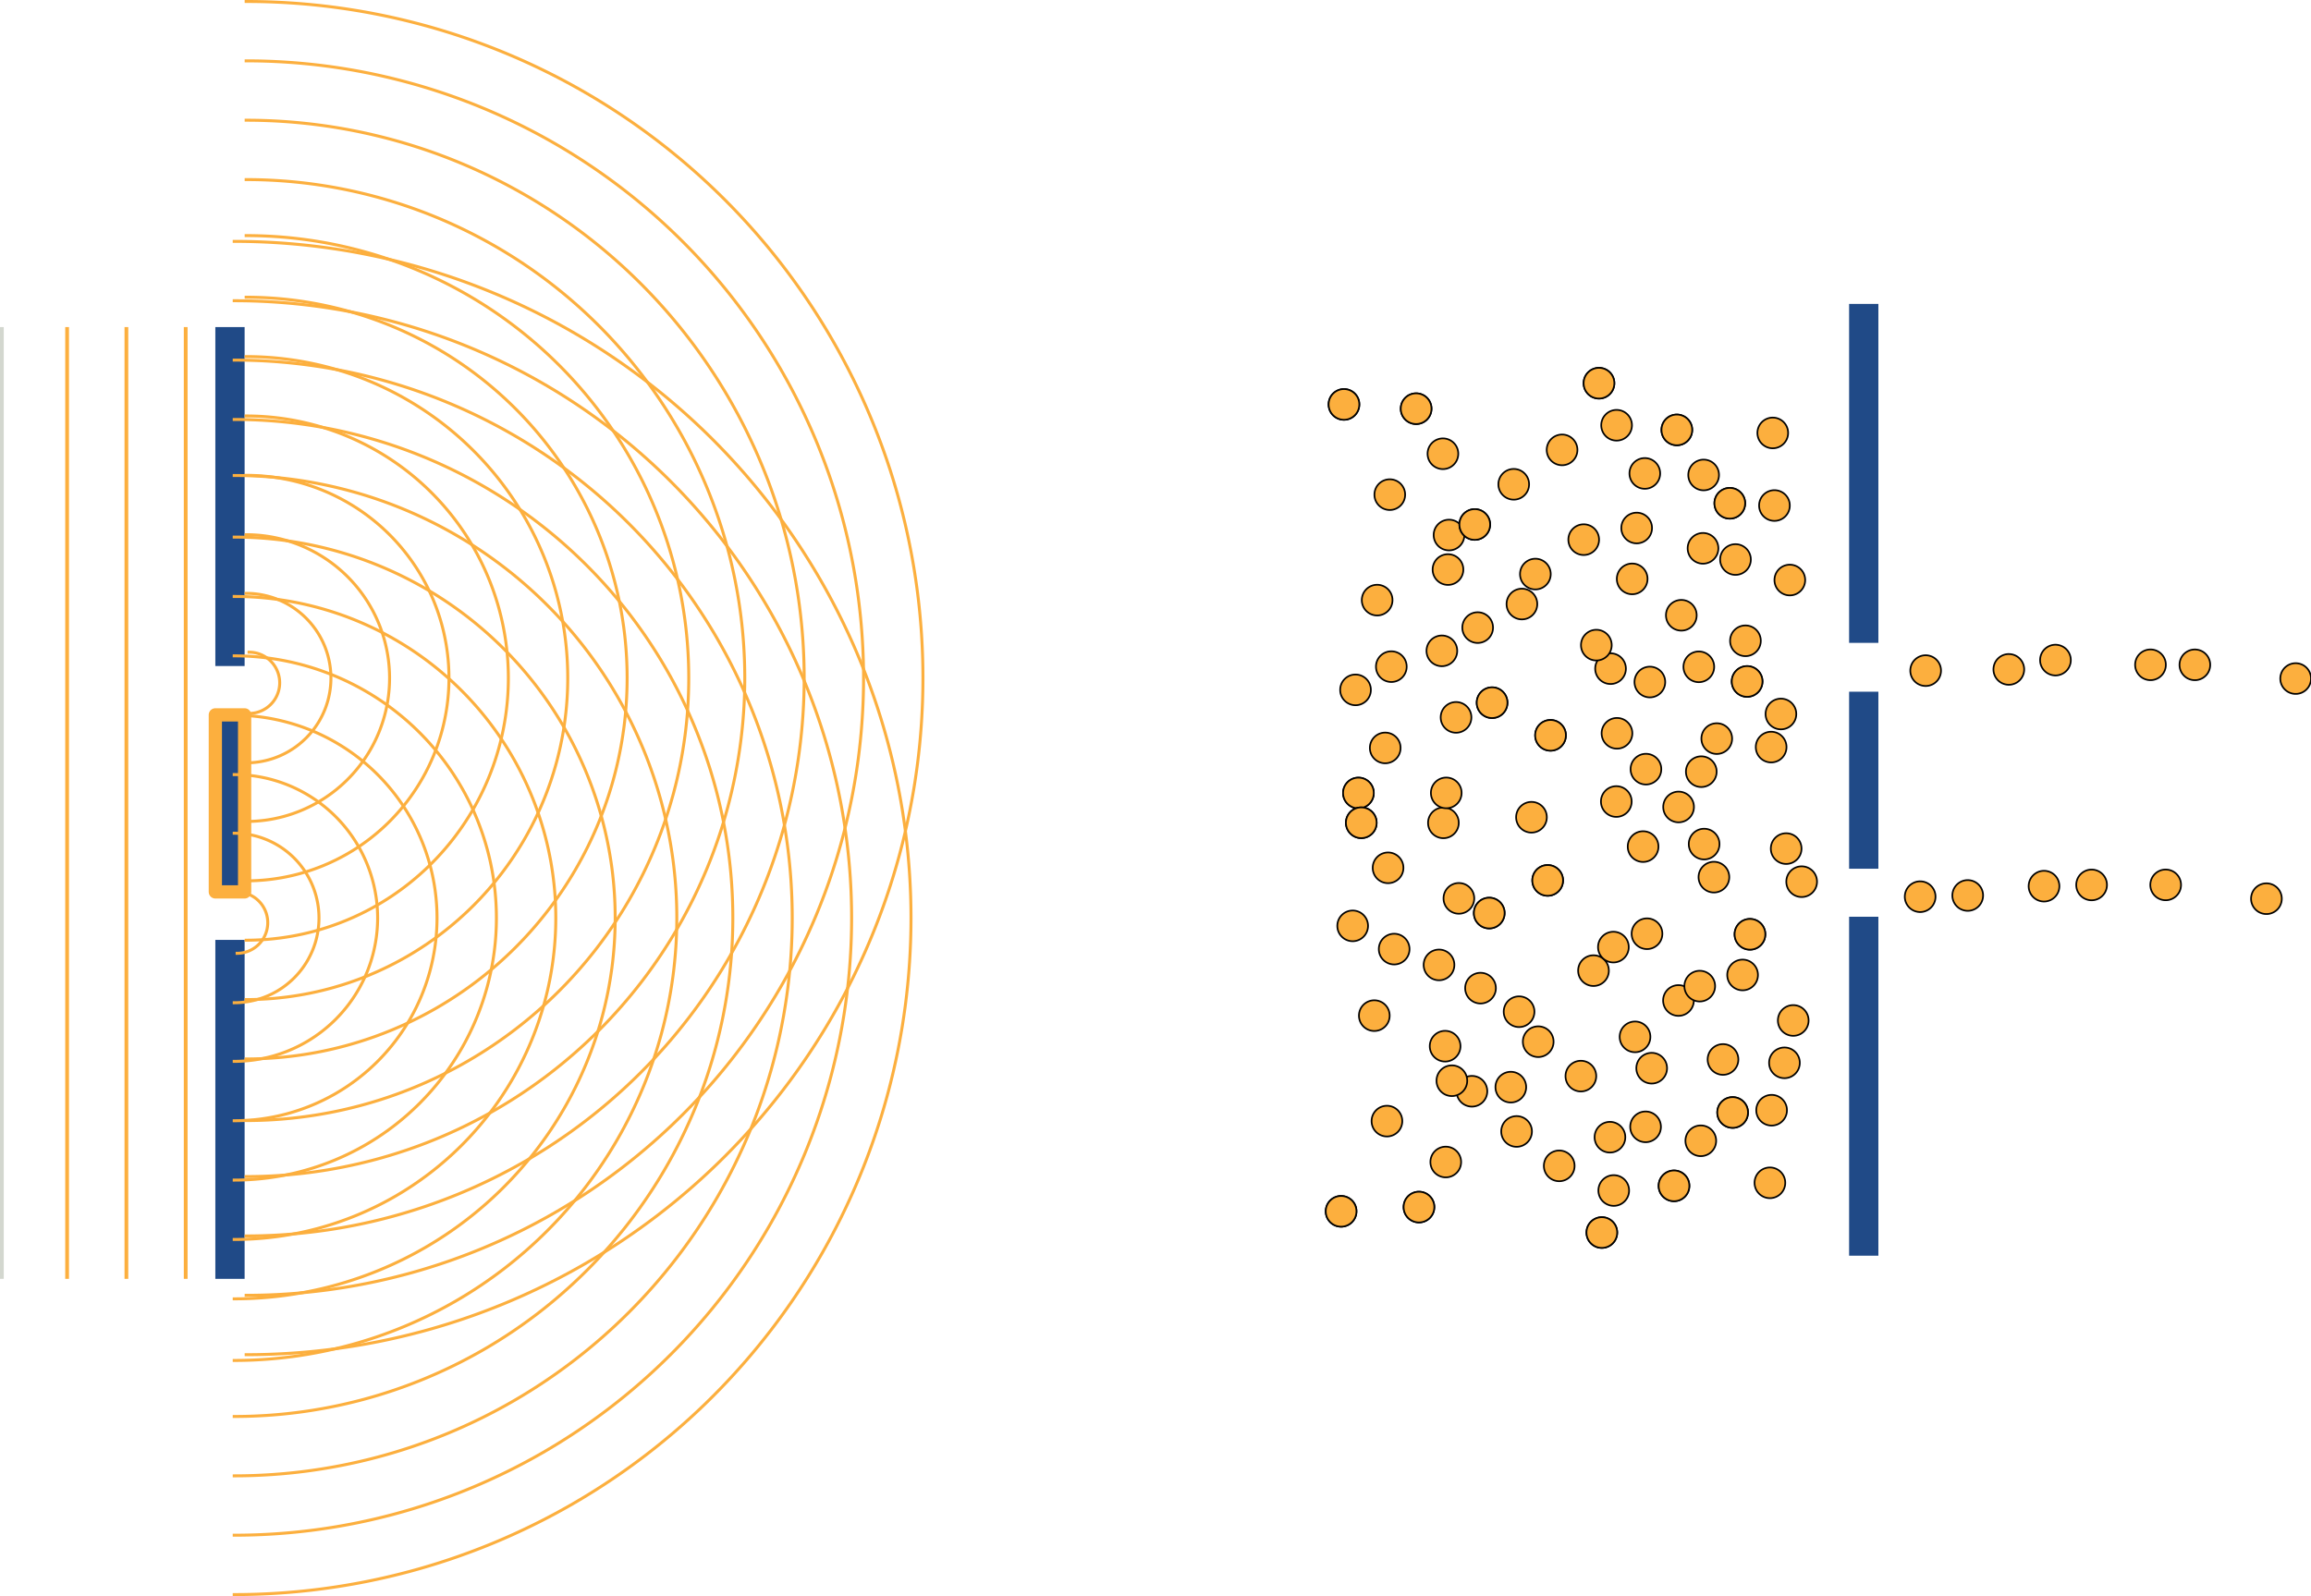 <?xml version="1.0" encoding="UTF-8" standalone="no"?>
<svg
   xmlns:dc="http://purl.org/dc/elements/1.1/"
   xmlns:cc="http://creativecommons.org/ns#"
   xmlns:rdf="http://www.w3.org/1999/02/22-rdf-syntax-ns#"
   xmlns:svg="http://www.w3.org/2000/svg"
   xmlns="http://www.w3.org/2000/svg"
   xmlns:sodipodi="http://sodipodi.sourceforge.net/DTD/sodipodi-0.dtd"
   xmlns:inkscape="http://www.inkscape.org/namespaces/inkscape"
   width="206.245mm"
   height="142.48mm"
   viewBox="0 0 206.245 142.48"
   version="1.1"
   id="svg12498"
   inkscape:version="1.0.2 (e86c870879, 2021-01-15)"
   sodipodi:docname="DoubleSlit.svg">
  <defs
     id="defs12492" />
  <sodipodi:namedview
     id="base"
     pagecolor="#ffffff"
     bordercolor="#666666"
     borderopacity="1.0"
     inkscape:pageopacity="0.0"
     inkscape:pageshadow="2"
     inkscape:zoom="0.65483126"
     inkscape:cx="506.75984"
     inkscape:cy="84.527455"
     inkscape:document-units="mm"
     inkscape:current-layer="layer1"
     inkscape:document-rotation="0"
     showgrid="false"
     inkscape:window-width="1600"
     inkscape:window-height="835"
     inkscape:window-x="0"
     inkscape:window-y="0"
     inkscape:window-maximized="1"
     fit-margin-top="0"
     fit-margin-left="0"
     fit-margin-right="0"
     fit-margin-bottom="0" />
  <g
     inkscape:label="Layer 1"
     inkscape:groupmode="layer"
     id="layer1"
     transform="translate(-26.537,5.971)">
    <path
       style="fill:none;stroke:#d3d7cf;stroke-width:0.336px;stroke-linecap:butt;stroke-linejoin:miter;stroke-opacity:1"
       d="M 26.705,23.227 V 108.191"
       id="path13061" />
    <path
       style="fill:none;stroke:#fcaf3e;stroke-width:0.336px;stroke-linecap:butt;stroke-linejoin:miter;stroke-opacity:1"
       d="M 32.526,23.227 V 108.191"
       id="path13073" />
    <path
       style="fill:none;stroke:#fcaf3e;stroke-width:0.336px;stroke-linecap:butt;stroke-linejoin:miter;stroke-opacity:1"
       d="M 37.817,23.227 V 108.191"
       id="path13077" />
    <path
       style="fill:none;stroke:#fcaf3e;stroke-width:0.336;stroke-linecap:butt;stroke-linejoin:miter;stroke-miterlimit:4;stroke-dasharray:none;stroke-opacity:1"
       d="M 43.109,23.227 V 108.191"
       id="path13081" />
    <rect
       style="fill:#204a87;stroke:none;stroke-width:1.637;stroke-linecap:square;stroke-linejoin:round;paint-order:stroke markers fill"
       id="rect13083"
       width="2.613"
       height="30.258"
       x="45.755"
       y="23.227" />
    <rect
       style="fill:#204a87;stroke:none;stroke-width:1.637;stroke-linecap:square;stroke-linejoin:round;paint-order:stroke markers fill"
       id="rect13089"
       width="2.613"
       height="30.258"
       x="45.755"
       y="77.933" />
    <rect
       style="fill:#204a87;stroke:#fcaf3e;stroke-width:1.183;stroke-linecap:square;stroke-linejoin:round;paint-order:stroke markers fill"
       id="rect13091"
       width="2.613"
       height="15.803"
       x="45.755"
       y="57.845" />
    <g
       id="g13124">
      <path
         style="fill:none;stroke:#fcaf3e;stroke-width:0.265;stroke-linecap:square;stroke-linejoin:round;stroke-miterlimit:4;stroke-dasharray:none;paint-order:stroke markers fill"
         id="path13093"
         sodipodi:type="arc"
         sodipodi:cx="-54.982086"
         sodipodi:cy="48.764122"
         sodipodi:rx="2.7342343"
         sodipodi:ry="2.7342343"
         sodipodi:start="0"
         sodipodi:end="3.1415927"
         sodipodi:arc-type="arc"
         d="m -52.248,48.764 a 2.734,2.734 0 0 1 -1.367,2.368 2.734,2.734 0 0 1 -2.734,0 2.734,2.734 0 0 1 -1.367,-2.368"
         sodipodi:open="true"
         transform="rotate(-90)" />
      <path
         style="fill:none;stroke:#fcaf3e;stroke-width:0.265;stroke-linecap:square;stroke-linejoin:round;stroke-miterlimit:4;stroke-dasharray:none;paint-order:stroke markers fill"
         id="path13095"
         sodipodi:type="arc"
         sodipodi:cx="-54.561424"
         sodipodi:cy="48.504753"
         sodipodi:rx="7.5650682"
         sodipodi:ry="7.5650682"
         sodipodi:start="0"
         sodipodi:end="3.1415927"
         sodipodi:arc-type="arc"
         d="m -46.996,48.505 a 7.565,7.565 0 0 1 -3.783,6.552 7.565,7.565 0 0 1 -7.565,0 7.565,7.565 0 0 1 -3.783,-6.552"
         sodipodi:open="true"
         transform="rotate(-90)" />
      <path
         style="fill:none;stroke:#fcaf3e;stroke-width:0.265;stroke-linecap:square;stroke-linejoin:round;stroke-miterlimit:4;stroke-dasharray:none;paint-order:stroke markers fill"
         id="path13097"
         sodipodi:type="arc"
         sodipodi:cx="-54.561424"
         sodipodi:cy="48.504753"
         sodipodi:rx="12.8"
         sodipodi:ry="12.8"
         sodipodi:start="0"
         sodipodi:end="3.1415927"
         sodipodi:arc-type="arc"
         d="m -41.761,48.505 a 12.8,12.8 0 0 1 -6.4,11.085 12.8,12.8 0 0 1 -12.8,-1e-6 12.8,12.8 0 0 1 -6.4,-11.085"
         sodipodi:open="true"
         transform="rotate(-90)" />
      <path
         style="fill:none;stroke:#fcaf3e;stroke-width:0.265;stroke-linecap:square;stroke-linejoin:round;stroke-miterlimit:4;stroke-dasharray:none;paint-order:stroke markers fill"
         id="path13099"
         sodipodi:type="arc"
         sodipodi:cx="-54.561424"
         sodipodi:cy="48.504753"
         sodipodi:rx="18.1"
         sodipodi:ry="18.1"
         sodipodi:start="0"
         sodipodi:end="3.1415927"
         sodipodi:arc-type="arc"
         d="m -36.461,48.505 a 18.1,18.1 0 0 1 -9.05,15.675 18.1,18.1 0 0 1 -18.1,0 18.1,18.1 0 0 1 -9.05,-15.675"
         sodipodi:open="true"
         transform="rotate(-90)" />
      <path
         style="fill:none;stroke:#fcaf3e;stroke-width:0.265;stroke-linecap:square;stroke-linejoin:round;stroke-miterlimit:4;stroke-dasharray:none;paint-order:stroke markers fill"
         id="path13101"
         sodipodi:type="arc"
         sodipodi:cx="-54.561424"
         sodipodi:cy="48.504753"
         sodipodi:rx="23.4"
         sodipodi:ry="23.4"
         sodipodi:start="0"
         sodipodi:end="3.1415927"
         sodipodi:arc-type="arc"
         d="m -31.161,48.505 a 23.4,23.4 0 0 1 -11.7,20.265 23.4,23.4 0 0 1 -23.4,0 23.4,23.4 0 0 1 -11.7,-20.265"
         sodipodi:open="true"
         transform="rotate(-90)" />
      <path
         style="fill:none;stroke:#fcaf3e;stroke-width:0.265;stroke-linecap:square;stroke-linejoin:round;stroke-miterlimit:4;stroke-dasharray:none;paint-order:stroke markers fill"
         id="path13113"
         sodipodi:type="arc"
         sodipodi:cx="-54.561424"
         sodipodi:cy="48.504753"
         sodipodi:rx="28.700001"
         sodipodi:ry="28.700001"
         sodipodi:start="0"
         sodipodi:end="3.1415927"
         sodipodi:arc-type="arc"
         d="m -25.861,48.505 a 28.7,28.7 0 0 1 -14.35,24.855 28.7,28.7 0 0 1 -28.7,-10e-7 28.7,28.7 0 0 1 -14.35,-24.855"
         sodipodi:open="true"
         transform="rotate(-90)" />
      <path
         style="fill:none;stroke:#fcaf3e;stroke-width:0.265;stroke-linecap:square;stroke-linejoin:round;stroke-miterlimit:4;stroke-dasharray:none;paint-order:stroke markers fill"
         id="path13115"
         sodipodi:type="arc"
         sodipodi:cx="-54.561424"
         sodipodi:cy="48.504753"
         sodipodi:rx="34"
         sodipodi:ry="34"
         sodipodi:start="0"
         sodipodi:end="3.1415927"
         sodipodi:arc-type="arc"
         d="m -20.561,48.505 a 34,34 0 0 1 -17,29.445 34,34 0 0 1 -34,-10e-7 34,34 0 0 1 -17,-29.445"
         sodipodi:open="true"
         transform="rotate(-90)" />
      <path
         style="fill:none;stroke:#fcaf3e;stroke-width:0.265;stroke-linecap:square;stroke-linejoin:round;stroke-miterlimit:4;stroke-dasharray:none;paint-order:stroke markers fill"
         id="path13142"
         sodipodi:type="arc"
         sodipodi:cx="-54.561424"
         sodipodi:cy="48.504753"
         sodipodi:rx="39.5"
         sodipodi:ry="39.5"
         sodipodi:start="0"
         sodipodi:end="3.1415927"
         sodipodi:arc-type="arc"
         d="m -15.061,48.505 a 39.5,39.5 0 0 1 -19.75,34.208 39.5,39.5 0 0 1 -39.5,-10e-7 39.5,39.5 0 0 1 -19.75,-34.208"
         sodipodi:open="true"
         transform="rotate(-90)" />
      <path
         style="fill:none;stroke:#fcaf3e;stroke-width:0.265;stroke-linecap:square;stroke-linejoin:round;stroke-miterlimit:4;stroke-dasharray:none;paint-order:stroke markers fill"
         id="path13144"
         sodipodi:type="arc"
         sodipodi:cx="-54.561424"
         sodipodi:cy="48.504753"
         sodipodi:rx="44.5"
         sodipodi:ry="44.5"
         sodipodi:start="0"
         sodipodi:end="3.1415927"
         sodipodi:arc-type="arc"
         d="m -10.061,48.505 a 44.5,44.5 0 0 1 -22.25,38.538 44.5,44.5 0 0 1 -44.5,-10e-7 44.5,44.5 0 0 1 -22.25,-38.538"
         sodipodi:open="true"
         transform="rotate(-90)" />
      <path
         style="fill:none;stroke:#fcaf3e;stroke-width:0.265;stroke-linecap:square;stroke-linejoin:round;stroke-miterlimit:4;stroke-dasharray:none;paint-order:stroke markers fill"
         id="path13146"
         sodipodi:type="arc"
         sodipodi:cx="-54.561424"
         sodipodi:cy="48.504753"
         sodipodi:rx="49.799999"
         sodipodi:ry="49.799999"
         sodipodi:start="0"
         sodipodi:end="3.1415927"
         sodipodi:arc-type="arc"
         d="m -4.761,48.505 a 49.8,49.8 0 0 1 -24.9,43.128 49.8,49.8 0 0 1 -49.8,-10e-7 49.8,49.8 0 0 1 -24.9,-43.128"
         sodipodi:open="true"
         transform="rotate(-90)" />
      <path
         style="fill:none;stroke:#fcaf3e;stroke-width:0.265;stroke-linecap:square;stroke-linejoin:round;stroke-miterlimit:4;stroke-dasharray:none;paint-order:stroke markers fill"
         id="path13148"
         sodipodi:type="arc"
         sodipodi:cx="-54.561424"
         sodipodi:cy="48.504753"
         sodipodi:rx="55.099998"
         sodipodi:ry="55.099998"
         sodipodi:start="0"
         sodipodi:end="3.1415927"
         sodipodi:arc-type="arc"
         d="M 0.539,48.505 A 55.1,55.1 0 0 1 -27.011,96.223 55.1,55.1 0 0 1 -82.111,96.223 55.1,55.1 0 0 1 -109.661,48.505"
         sodipodi:open="true"
         transform="rotate(-90)" />
      <path
         style="fill:none;stroke:#fcaf3e;stroke-width:0.265;stroke-linecap:square;stroke-linejoin:round;stroke-miterlimit:4;stroke-dasharray:none;paint-order:stroke markers fill"
         id="path13150"
         sodipodi:type="arc"
         sodipodi:cx="-54.561424"
         sodipodi:cy="48.504753"
         sodipodi:rx="60.400002"
         sodipodi:ry="60.400002"
         sodipodi:start="0"
         sodipodi:end="3.1415927"
         sodipodi:arc-type="arc"
         d="m 5.839,48.505 a 60.4,60.4 0 0 1 -30.2,52.308 60.4,60.4 0 0 1 -60.4,0 60.4,60.4 0 0 1 -30.2,-52.308"
         sodipodi:open="true"
         transform="rotate(-90)" />
    </g>
    <g
       id="g13176"
       transform="translate(-1.066,21.415)">
      <path
         style="fill:none;stroke:#fcaf3e;stroke-width:0.265;stroke-linecap:square;stroke-linejoin:round;stroke-miterlimit:4;stroke-dasharray:none;paint-order:stroke markers fill"
         id="path13152"
         sodipodi:type="arc"
         sodipodi:cx="-54.982086"
         sodipodi:cy="48.764122"
         sodipodi:rx="2.7342343"
         sodipodi:ry="2.7342343"
         sodipodi:start="0"
         sodipodi:end="3.1415927"
         sodipodi:arc-type="arc"
         d="m -52.248,48.764 a 2.734,2.734 0 0 1 -1.367,2.368 2.734,2.734 0 0 1 -2.734,0 2.734,2.734 0 0 1 -1.367,-2.368"
         sodipodi:open="true"
         transform="rotate(-90)" />
      <path
         style="fill:none;stroke:#fcaf3e;stroke-width:0.265;stroke-linecap:square;stroke-linejoin:round;stroke-miterlimit:4;stroke-dasharray:none;paint-order:stroke markers fill"
         id="path13154"
         sodipodi:type="arc"
         sodipodi:cx="-54.561424"
         sodipodi:cy="48.504753"
         sodipodi:rx="7.5650682"
         sodipodi:ry="7.5650682"
         sodipodi:start="0"
         sodipodi:end="3.1415927"
         sodipodi:arc-type="arc"
         d="m -46.996,48.505 a 7.565,7.565 0 0 1 -3.783,6.552 7.565,7.565 0 0 1 -7.565,0 7.565,7.565 0 0 1 -3.783,-6.552"
         sodipodi:open="true"
         transform="rotate(-90)" />
      <path
         style="fill:none;stroke:#fcaf3e;stroke-width:0.265;stroke-linecap:square;stroke-linejoin:round;stroke-miterlimit:4;stroke-dasharray:none;paint-order:stroke markers fill"
         id="path13156"
         sodipodi:type="arc"
         sodipodi:cx="-54.561424"
         sodipodi:cy="48.504753"
         sodipodi:rx="12.8"
         sodipodi:ry="12.8"
         sodipodi:start="0"
         sodipodi:end="3.1415927"
         sodipodi:arc-type="arc"
         d="m -41.761,48.505 a 12.8,12.8 0 0 1 -6.4,11.085 12.8,12.8 0 0 1 -12.8,-1e-6 12.8,12.8 0 0 1 -6.4,-11.085"
         sodipodi:open="true"
         transform="rotate(-90)" />
      <path
         style="fill:none;stroke:#fcaf3e;stroke-width:0.265;stroke-linecap:square;stroke-linejoin:round;stroke-miterlimit:4;stroke-dasharray:none;paint-order:stroke markers fill"
         id="path13158"
         sodipodi:type="arc"
         sodipodi:cx="-54.561424"
         sodipodi:cy="48.504753"
         sodipodi:rx="18.1"
         sodipodi:ry="18.1"
         sodipodi:start="0"
         sodipodi:end="3.1415927"
         sodipodi:arc-type="arc"
         d="m -36.461,48.505 a 18.1,18.1 0 0 1 -9.05,15.675 18.1,18.1 0 0 1 -18.1,0 18.1,18.1 0 0 1 -9.05,-15.675"
         sodipodi:open="true"
         transform="rotate(-90)" />
      <path
         style="fill:none;stroke:#fcaf3e;stroke-width:0.265;stroke-linecap:square;stroke-linejoin:round;stroke-miterlimit:4;stroke-dasharray:none;paint-order:stroke markers fill"
         id="path13160"
         sodipodi:type="arc"
         sodipodi:cx="-54.561424"
         sodipodi:cy="48.504753"
         sodipodi:rx="23.4"
         sodipodi:ry="23.4"
         sodipodi:start="0"
         sodipodi:end="3.1415927"
         sodipodi:arc-type="arc"
         d="m -31.161,48.505 a 23.4,23.4 0 0 1 -11.7,20.265 23.4,23.4 0 0 1 -23.4,0 23.4,23.4 0 0 1 -11.7,-20.265"
         sodipodi:open="true"
         transform="rotate(-90)" />
      <path
         style="fill:none;stroke:#fcaf3e;stroke-width:0.265;stroke-linecap:square;stroke-linejoin:round;stroke-miterlimit:4;stroke-dasharray:none;paint-order:stroke markers fill"
         id="path13162"
         sodipodi:type="arc"
         sodipodi:cx="-54.561424"
         sodipodi:cy="48.504753"
         sodipodi:rx="28.700001"
         sodipodi:ry="28.700001"
         sodipodi:start="0"
         sodipodi:end="3.1415927"
         sodipodi:arc-type="arc"
         d="m -25.861,48.505 a 28.7,28.7 0 0 1 -14.35,24.855 28.7,28.7 0 0 1 -28.7,-10e-7 28.7,28.7 0 0 1 -14.35,-24.855"
         sodipodi:open="true"
         transform="rotate(-90)" />
      <path
         style="fill:none;stroke:#fcaf3e;stroke-width:0.265;stroke-linecap:square;stroke-linejoin:round;stroke-miterlimit:4;stroke-dasharray:none;paint-order:stroke markers fill"
         id="path13164"
         sodipodi:type="arc"
         sodipodi:cx="-54.561424"
         sodipodi:cy="48.504753"
         sodipodi:rx="34"
         sodipodi:ry="34"
         sodipodi:start="0"
         sodipodi:end="3.1415927"
         sodipodi:arc-type="arc"
         d="m -20.561,48.505 a 34,34 0 0 1 -17,29.445 34,34 0 0 1 -34,-10e-7 34,34 0 0 1 -17,-29.445"
         sodipodi:open="true"
         transform="rotate(-90)" />
      <path
         style="fill:none;stroke:#fcaf3e;stroke-width:0.265;stroke-linecap:square;stroke-linejoin:round;stroke-miterlimit:4;stroke-dasharray:none;paint-order:stroke markers fill"
         id="path13166"
         sodipodi:type="arc"
         sodipodi:cx="-54.561424"
         sodipodi:cy="48.504753"
         sodipodi:rx="39.5"
         sodipodi:ry="39.5"
         sodipodi:start="0"
         sodipodi:end="3.1415927"
         sodipodi:arc-type="arc"
         d="m -15.061,48.505 a 39.5,39.5 0 0 1 -19.75,34.208 39.5,39.5 0 0 1 -39.5,-10e-7 39.5,39.5 0 0 1 -19.75,-34.208"
         sodipodi:open="true"
         transform="rotate(-90)" />
      <path
         style="fill:none;stroke:#fcaf3e;stroke-width:0.265;stroke-linecap:square;stroke-linejoin:round;stroke-miterlimit:4;stroke-dasharray:none;paint-order:stroke markers fill"
         id="path13168"
         sodipodi:type="arc"
         sodipodi:cx="-54.561424"
         sodipodi:cy="48.504753"
         sodipodi:rx="44.5"
         sodipodi:ry="44.5"
         sodipodi:start="0"
         sodipodi:end="3.1415927"
         sodipodi:arc-type="arc"
         d="m -10.061,48.505 a 44.5,44.5 0 0 1 -22.25,38.538 44.5,44.5 0 0 1 -44.5,-10e-7 44.5,44.5 0 0 1 -22.25,-38.538"
         sodipodi:open="true"
         transform="rotate(-90)" />
      <path
         style="fill:none;stroke:#fcaf3e;stroke-width:0.265;stroke-linecap:square;stroke-linejoin:round;stroke-miterlimit:4;stroke-dasharray:none;paint-order:stroke markers fill"
         id="path13170"
         sodipodi:type="arc"
         sodipodi:cx="-54.561424"
         sodipodi:cy="48.504753"
         sodipodi:rx="49.799999"
         sodipodi:ry="49.799999"
         sodipodi:start="0"
         sodipodi:end="3.1415927"
         sodipodi:arc-type="arc"
         d="m -4.761,48.505 a 49.8,49.8 0 0 1 -24.9,43.128 49.8,49.8 0 0 1 -49.8,-10e-7 49.8,49.8 0 0 1 -24.9,-43.128"
         sodipodi:open="true"
         transform="rotate(-90)" />
      <path
         style="fill:none;stroke:#fcaf3e;stroke-width:0.265;stroke-linecap:square;stroke-linejoin:round;stroke-miterlimit:4;stroke-dasharray:none;paint-order:stroke markers fill"
         id="path13172"
         sodipodi:type="arc"
         sodipodi:cx="-54.561424"
         sodipodi:cy="48.504753"
         sodipodi:rx="55.099998"
         sodipodi:ry="55.099998"
         sodipodi:start="0"
         sodipodi:end="3.1415927"
         sodipodi:arc-type="arc"
         d="M 0.539,48.505 A 55.1,55.1 0 0 1 -27.011,96.223 55.1,55.1 0 0 1 -82.111,96.223 55.1,55.1 0 0 1 -109.661,48.505"
         sodipodi:open="true"
         transform="rotate(-90)" />
      <path
         style="fill:none;stroke:#fcaf3e;stroke-width:0.265;stroke-linecap:square;stroke-linejoin:round;stroke-miterlimit:4;stroke-dasharray:none;paint-order:stroke markers fill"
         id="path13174"
         sodipodi:type="arc"
         sodipodi:cx="-54.561424"
         sodipodi:cy="48.504753"
         sodipodi:rx="60.400002"
         sodipodi:ry="60.400002"
         sodipodi:start="0"
         sodipodi:end="3.1415927"
         sodipodi:arc-type="arc"
         d="m 5.839,48.505 a 60.4,60.4 0 0 1 -30.2,52.308 60.4,60.4 0 0 1 -60.4,0 60.4,60.4 0 0 1 -30.2,-52.308"
         sodipodi:open="true"
         transform="rotate(-90)" />
    </g>
    <rect
       style="fill:#204a87;stroke:none;stroke-width:1.637;stroke-linecap:square;stroke-linejoin:round;paint-order:stroke markers fill"
       id="rect14696"
       width="2.613"
       height="30.258"
       x="191.56"
       y="21.159" />
    <rect
       style="fill:#204a87;stroke:none;stroke-width:1.637;stroke-linecap:square;stroke-linejoin:round;paint-order:stroke markers fill"
       id="rect14698"
       width="2.613"
       height="30.258"
       x="191.56"
       y="75.866" />
    <rect
       style="fill:#204a87;stroke:none;stroke-width:1.183;stroke-linecap:square;stroke-linejoin:round;paint-order:stroke markers fill"
       id="rect14700"
       width="2.613"
       height="15.803"
       x="191.56"
       y="55.777" />
    <circle
       style="fill:#fcaf3e;stroke:#000000;stroke-width:0.149;stroke-linecap:square;stroke-linejoin:round;stroke-miterlimit:4;stroke-dasharray:none;paint-order:stroke markers fill"
       id="path14754"
       cx="170.27"
       cy="53.719"
       r="1.371" />
    <circle
       style="fill:#fcaf3e;stroke:#000000;stroke-width:0.149;stroke-linecap:square;stroke-linejoin:round;stroke-miterlimit:4;stroke-dasharray:none;paint-order:stroke markers fill"
       id="circle14756"
       cx="172.201"
       cy="45.706"
       r="1.371" />
    <circle
       style="fill:#fcaf3e;stroke:#000000;stroke-width:0.149;stroke-linecap:square;stroke-linejoin:round;stroke-miterlimit:4;stroke-dasharray:none;paint-order:stroke markers fill"
       id="circle14758"
       cx="178.148"
       cy="53.556"
       r="1.371" />
    <circle
       style="fill:#fcaf3e;stroke:#000000;stroke-width:0.149;stroke-linecap:square;stroke-linejoin:round;stroke-miterlimit:4;stroke-dasharray:none;paint-order:stroke markers fill"
       id="circle14760"
       cx="178.521"
       cy="42.978"
       r="1.371" />
    <circle
       style="fill:#fcaf3e;stroke:#000000;stroke-width:0.149;stroke-linecap:square;stroke-linejoin:round;stroke-miterlimit:4;stroke-dasharray:none;paint-order:stroke markers fill"
       id="circle14762"
       cx="180.912"
       cy="38.956"
       r="1.371" />
    <circle
       style="fill:#fcaf3e;stroke:#000000;stroke-width:0.149;stroke-linecap:square;stroke-linejoin:round;stroke-miterlimit:4;stroke-dasharray:none;paint-order:stroke markers fill"
       id="circle14764"
       cx="180.912"
       cy="38.956"
       r="1.371" />
    <circle
       style="fill:#fcaf3e;stroke:#000000;stroke-width:0.149;stroke-linecap:square;stroke-linejoin:round;stroke-miterlimit:4;stroke-dasharray:none;paint-order:stroke markers fill"
       id="circle14766"
       cx="173.328"
       cy="36.291"
       r="1.371" />
    <circle
       style="fill:#fcaf3e;stroke:#000000;stroke-width:0.149;stroke-linecap:square;stroke-linejoin:round;stroke-miterlimit:4;stroke-dasharray:none;paint-order:stroke markers fill"
       id="circle14768"
       cx="169.238"
       cy="28.237"
       r="1.371" />
    <circle
       style="fill:#fcaf3e;stroke:#000000;stroke-width:0.149;stroke-linecap:square;stroke-linejoin:round;stroke-miterlimit:4;stroke-dasharray:none;paint-order:stroke markers fill"
       id="circle14770"
       cx="169.238"
       cy="28.237"
       r="1.371" />
    <circle
       style="fill:#fcaf3e;stroke:#000000;stroke-width:0.149;stroke-linecap:square;stroke-linejoin:round;stroke-miterlimit:4;stroke-dasharray:none;paint-order:stroke markers fill"
       id="circle14772"
       cx="-182.055"
       cy="81.063"
       r="1.371"
       transform="scale(-1,1)" />
    <circle
       style="fill:#fcaf3e;stroke:#000000;stroke-width:0.149;stroke-linecap:square;stroke-linejoin:round;stroke-miterlimit:4;stroke-dasharray:none;paint-order:stroke markers fill"
       id="circle14774"
       cx="-179.495"
       cy="72.331"
       r="1.371"
       transform="scale(-1,1)" />
    <circle
       style="fill:#fcaf3e;stroke:#000000;stroke-width:0.149;stroke-linecap:square;stroke-linejoin:round;stroke-miterlimit:4;stroke-dasharray:none;paint-order:stroke markers fill"
       id="circle14776"
       cx="-173.524"
       cy="77.382"
       r="1.371"
       transform="scale(-1,1)" />
    <circle
       style="fill:#fcaf3e;stroke:#000000;stroke-width:0.149;stroke-linecap:square;stroke-linejoin:round;stroke-miterlimit:4;stroke-dasharray:none;paint-order:stroke markers fill"
       id="circle14778"
       cx="-173.175"
       cy="69.604"
       r="1.371"
       transform="scale(-1,1)" />
    <circle
       style="fill:#fcaf3e;stroke:#000000;stroke-width:0.149;stroke-linecap:square;stroke-linejoin:round;stroke-miterlimit:4;stroke-dasharray:none;paint-order:stroke markers fill"
       id="circle14780"
       cx="-170.784"
       cy="65.581"
       r="1.371"
       transform="scale(-1,1)" />
    <circle
       style="fill:#fcaf3e;stroke:#000000;stroke-width:0.149;stroke-linecap:square;stroke-linejoin:round;stroke-miterlimit:4;stroke-dasharray:none;paint-order:stroke markers fill"
       id="circle14782"
       cx="-170.844"
       cy="59.491"
       r="1.371"
       transform="scale(-1,1)" />
    <circle
       style="fill:#fcaf3e;stroke:#000000;stroke-width:0.149;stroke-linecap:square;stroke-linejoin:round;stroke-miterlimit:4;stroke-dasharray:none;paint-order:stroke markers fill"
       id="circle14784"
       cx="-178.368"
       cy="62.916"
       r="1.371"
       transform="scale(-1,1)" />
    <circle
       style="fill:#fcaf3e;stroke:#000000;stroke-width:0.149;stroke-linecap:square;stroke-linejoin:round;stroke-miterlimit:4;stroke-dasharray:none;paint-order:stroke markers fill"
       id="circle14786"
       cx="-182.458"
       cy="54.862"
       r="1.371"
       transform="scale(-1,1)" />
    <circle
       style="fill:#fcaf3e;stroke:#000000;stroke-width:0.149;stroke-linecap:square;stroke-linejoin:round;stroke-miterlimit:4;stroke-dasharray:none;paint-order:stroke markers fill"
       id="circle14788"
       cx="-182.458"
       cy="54.862"
       r="1.371"
       transform="scale(-1,1)" />
    <circle
       style="fill:#fcaf3e;stroke:#000000;stroke-width:0.149;stroke-linecap:square;stroke-linejoin:round;stroke-miterlimit:4;stroke-dasharray:none;paint-order:stroke markers fill"
       id="circle14790"
       cx="-186.575"
       cy="-85.125"
       r="1.371"
       transform="scale(-1)" />
    <circle
       style="fill:#fcaf3e;stroke:#000000;stroke-width:0.149;stroke-linecap:square;stroke-linejoin:round;stroke-miterlimit:4;stroke-dasharray:none;paint-order:stroke markers fill"
       id="circle14792"
       cx="-184.644"
       cy="-93.138"
       r="1.371"
       transform="scale(-1)" />
    <circle
       style="fill:#fcaf3e;stroke:#000000;stroke-width:0.149;stroke-linecap:square;stroke-linejoin:round;stroke-miterlimit:4;stroke-dasharray:none;paint-order:stroke markers fill"
       id="circle14794"
       cx="-180.306"
       cy="-88.607"
       r="1.371"
       transform="scale(-1)" />
    <circle
       style="fill:#fcaf3e;stroke:#000000;stroke-width:0.149;stroke-linecap:square;stroke-linejoin:round;stroke-miterlimit:4;stroke-dasharray:none;paint-order:stroke markers fill"
       id="circle14796"
       cx="-178.324"
       cy="-95.866"
       r="1.371"
       transform="scale(-1)" />
    <circle
       style="fill:#fcaf3e;stroke:#000000;stroke-width:0.149;stroke-linecap:square;stroke-linejoin:round;stroke-miterlimit:4;stroke-dasharray:none;paint-order:stroke markers fill"
       id="circle14798"
       cx="-175.933"
       cy="-99.889"
       r="1.371"
       transform="scale(-1)" />
    <circle
       style="fill:#fcaf3e;stroke:#000000;stroke-width:0.149;stroke-linecap:square;stroke-linejoin:round;stroke-miterlimit:4;stroke-dasharray:none;paint-order:stroke markers fill"
       id="circle14800"
       cx="-175.933"
       cy="-99.889"
       r="1.371"
       transform="scale(-1)" />
    <circle
       style="fill:#fcaf3e;stroke:#000000;stroke-width:0.149;stroke-linecap:square;stroke-linejoin:round;stroke-miterlimit:4;stroke-dasharray:none;paint-order:stroke markers fill"
       id="circle14808"
       cx="147.256"
       cy="-76.681"
       r="1.371"
       transform="scale(1,-1)" />
    <circle
       style="fill:#fcaf3e;stroke:#000000;stroke-width:0.149;stroke-linecap:square;stroke-linejoin:round;stroke-miterlimit:4;stroke-dasharray:none;paint-order:stroke markers fill"
       id="circle14810"
       cx="149.187"
       cy="-84.694"
       r="1.371"
       transform="scale(1,-1)" />
    <circle
       style="fill:#fcaf3e;stroke:#000000;stroke-width:0.149;stroke-linecap:square;stroke-linejoin:round;stroke-miterlimit:4;stroke-dasharray:none;paint-order:stroke markers fill"
       id="circle14812"
       cx="154.962"
       cy="-80.166"
       r="1.371"
       transform="scale(1,-1)" />
    <circle
       style="fill:#fcaf3e;stroke:#000000;stroke-width:0.149;stroke-linecap:square;stroke-linejoin:round;stroke-miterlimit:4;stroke-dasharray:none;paint-order:stroke markers fill"
       id="circle14814"
       cx="155.507"
       cy="-87.422"
       r="1.371"
       transform="scale(1,-1)" />
    <circle
       style="fill:#fcaf3e;stroke:#000000;stroke-width:0.149;stroke-linecap:square;stroke-linejoin:round;stroke-miterlimit:4;stroke-dasharray:none;paint-order:stroke markers fill"
       id="circle14816"
       cx="157.898"
       cy="-91.445"
       r="1.371"
       transform="scale(1,-1)" />
    <circle
       style="fill:#fcaf3e;stroke:#000000;stroke-width:0.149;stroke-linecap:square;stroke-linejoin:round;stroke-miterlimit:4;stroke-dasharray:none;paint-order:stroke markers fill"
       id="circle14818"
       cx="161.369"
       cy="-91.077"
       r="1.371"
       transform="scale(1,-1)" />
    <circle
       style="fill:#fcaf3e;stroke:#000000;stroke-width:0.149;stroke-linecap:square;stroke-linejoin:round;stroke-miterlimit:4;stroke-dasharray:none;paint-order:stroke markers fill"
       id="circle14820"
       cx="150.314"
       cy="-94.11"
       r="1.371"
       transform="scale(1,-1)" />
    <circle
       style="fill:#fcaf3e;stroke:#000000;stroke-width:0.149;stroke-linecap:square;stroke-linejoin:round;stroke-miterlimit:4;stroke-dasharray:none;paint-order:stroke markers fill"
       id="circle14822"
       cx="146.224"
       cy="-102.163"
       r="1.371"
       transform="scale(1,-1)" />
    <circle
       style="fill:#fcaf3e;stroke:#000000;stroke-width:0.149;stroke-linecap:square;stroke-linejoin:round;stroke-miterlimit:4;stroke-dasharray:none;paint-order:stroke markers fill"
       id="circle14824"
       cx="146.224"
       cy="-102.163"
       r="1.371"
       transform="scale(1,-1)" />
    <circle
       style="fill:#fcaf3e;stroke:#000000;stroke-width:0.149;stroke-linecap:square;stroke-linejoin:round;stroke-miterlimit:4;stroke-dasharray:none;paint-order:stroke markers fill"
       id="circle14826"
       cx="-158.412"
       cy="-50.055"
       r="1.371"
       transform="scale(-1)" />
    <circle
       style="fill:#fcaf3e;stroke:#000000;stroke-width:0.149;stroke-linecap:square;stroke-linejoin:round;stroke-miterlimit:4;stroke-dasharray:none;paint-order:stroke markers fill"
       id="circle14828"
       cx="-156.481"
       cy="-58.069"
       r="1.371"
       transform="scale(-1)" />
    <circle
       style="fill:#fcaf3e;stroke:#000000;stroke-width:0.149;stroke-linecap:square;stroke-linejoin:round;stroke-miterlimit:4;stroke-dasharray:none;paint-order:stroke markers fill"
       id="circle14830"
       cx="-150.706"
       cy="-53.54"
       r="1.371"
       transform="scale(-1)" />
    <circle
       style="fill:#fcaf3e;stroke:#000000;stroke-width:0.149;stroke-linecap:square;stroke-linejoin:round;stroke-miterlimit:4;stroke-dasharray:none;paint-order:stroke markers fill"
       id="circle14832"
       cx="-150.161"
       cy="-60.796"
       r="1.371"
       transform="scale(-1)" />
    <circle
       style="fill:#fcaf3e;stroke:#000000;stroke-width:0.149;stroke-linecap:square;stroke-linejoin:round;stroke-miterlimit:4;stroke-dasharray:none;paint-order:stroke markers fill"
       id="circle14834"
       cx="-147.77"
       cy="-64.819"
       r="1.371"
       transform="scale(-1)" />
    <circle
       style="fill:#fcaf3e;stroke:#000000;stroke-width:0.149;stroke-linecap:square;stroke-linejoin:round;stroke-miterlimit:4;stroke-dasharray:none;paint-order:stroke markers fill"
       id="circle14836"
       cx="-147.77"
       cy="-64.819"
       r="1.371"
       transform="scale(-1)" />
    <circle
       style="fill:#fcaf3e;stroke:#000000;stroke-width:0.149;stroke-linecap:square;stroke-linejoin:round;stroke-miterlimit:4;stroke-dasharray:none;paint-order:stroke markers fill"
       id="circle14838"
       cx="-155.354"
       cy="-67.484"
       r="1.371"
       transform="scale(-1)" />
    <circle
       style="fill:#fcaf3e;stroke:#000000;stroke-width:0.149;stroke-linecap:square;stroke-linejoin:round;stroke-miterlimit:4;stroke-dasharray:none;paint-order:stroke markers fill"
       id="circle14840"
       cx="-159.444"
       cy="-75.538"
       r="1.371"
       transform="scale(-1)" />
    <circle
       style="fill:#fcaf3e;stroke:#000000;stroke-width:0.149;stroke-linecap:square;stroke-linejoin:round;stroke-miterlimit:4;stroke-dasharray:none;paint-order:stroke markers fill"
       id="circle14842"
       cx="-159.444"
       cy="-75.538"
       r="1.371"
       transform="scale(-1)" />
    <circle
       style="fill:#fcaf3e;stroke:#000000;stroke-width:0.149;stroke-linecap:square;stroke-linejoin:round;stroke-miterlimit:4;stroke-dasharray:none;paint-order:stroke markers fill"
       id="circle14844"
       cx="-163.561"
       cy="45.276"
       r="1.371"
       transform="scale(-1,1)" />
    <circle
       style="fill:#fcaf3e;stroke:#000000;stroke-width:0.149;stroke-linecap:square;stroke-linejoin:round;stroke-miterlimit:4;stroke-dasharray:none;paint-order:stroke markers fill"
       id="circle14846"
       cx="-161.63"
       cy="37.262"
       r="1.371"
       transform="scale(-1,1)" />
    <circle
       style="fill:#fcaf3e;stroke:#000000;stroke-width:0.149;stroke-linecap:square;stroke-linejoin:round;stroke-miterlimit:4;stroke-dasharray:none;paint-order:stroke markers fill"
       id="circle14848"
       cx="-155.855"
       cy="41.791"
       r="1.371"
       transform="scale(-1,1)" />
    <circle
       style="fill:#fcaf3e;stroke:#000000;stroke-width:0.149;stroke-linecap:square;stroke-linejoin:round;stroke-miterlimit:4;stroke-dasharray:none;paint-order:stroke markers fill"
       id="circle14850"
       cx="-155.31"
       cy="34.535"
       r="1.371"
       transform="scale(-1,1)" />
    <circle
       style="fill:#fcaf3e;stroke:#000000;stroke-width:0.149;stroke-linecap:square;stroke-linejoin:round;stroke-miterlimit:4;stroke-dasharray:none;paint-order:stroke markers fill"
       id="circle14852"
       cx="-152.919"
       cy="30.512"
       r="1.371"
       transform="scale(-1,1)" />
    <circle
       style="fill:#fcaf3e;stroke:#000000;stroke-width:0.149;stroke-linecap:square;stroke-linejoin:round;stroke-miterlimit:4;stroke-dasharray:none;paint-order:stroke markers fill"
       id="circle14854"
       cx="-152.919"
       cy="30.512"
       r="1.371"
       transform="scale(-1,1)" />
    <circle
       style="fill:#fcaf3e;stroke:#000000;stroke-width:0.149;stroke-linecap:square;stroke-linejoin:round;stroke-miterlimit:4;stroke-dasharray:none;paint-order:stroke markers fill"
       id="circle14856"
       cx="165.69"
       cy="98.105"
       r="1.371" />
    <circle
       style="fill:#fcaf3e;stroke:#000000;stroke-width:0.149;stroke-linecap:square;stroke-linejoin:round;stroke-miterlimit:4;stroke-dasharray:none;paint-order:stroke markers fill"
       id="circle14858"
       cx="167.621"
       cy="90.092"
       r="1.371" />
    <circle
       style="fill:#fcaf3e;stroke:#000000;stroke-width:0.149;stroke-linecap:square;stroke-linejoin:round;stroke-miterlimit:4;stroke-dasharray:none;paint-order:stroke markers fill"
       id="circle14860"
       cx="173.396"
       cy="94.621"
       r="1.371" />
    <circle
       style="fill:#fcaf3e;stroke:#000000;stroke-width:0.149;stroke-linecap:square;stroke-linejoin:round;stroke-miterlimit:4;stroke-dasharray:none;paint-order:stroke markers fill"
       id="circle14862"
       cx="173.942"
       cy="89.386"
       r="1.371" />
    <circle
       style="fill:#fcaf3e;stroke:#000000;stroke-width:0.149;stroke-linecap:square;stroke-linejoin:round;stroke-miterlimit:4;stroke-dasharray:none;paint-order:stroke markers fill"
       id="circle14864"
       cx="176.332"
       cy="83.342"
       r="1.371" />
    <circle
       style="fill:#fcaf3e;stroke:#000000;stroke-width:0.149;stroke-linecap:square;stroke-linejoin:round;stroke-miterlimit:4;stroke-dasharray:none;paint-order:stroke markers fill"
       id="circle14866"
       cx="162.106"
       cy="84.344"
       r="1.371" />
    <circle
       style="fill:#fcaf3e;stroke:#000000;stroke-width:0.149;stroke-linecap:square;stroke-linejoin:round;stroke-miterlimit:4;stroke-dasharray:none;paint-order:stroke markers fill"
       id="circle14868"
       cx="168.748"
       cy="80.677"
       r="1.371" />
    <circle
       style="fill:#fcaf3e;stroke:#000000;stroke-width:0.149;stroke-linecap:square;stroke-linejoin:round;stroke-miterlimit:4;stroke-dasharray:none;paint-order:stroke markers fill"
       id="circle14870"
       cx="164.659"
       cy="72.623"
       r="1.371" />
    <circle
       style="fill:#fcaf3e;stroke:#000000;stroke-width:0.149;stroke-linecap:square;stroke-linejoin:round;stroke-miterlimit:4;stroke-dasharray:none;paint-order:stroke markers fill"
       id="circle14872"
       cx="164.659"
       cy="72.623"
       r="1.371" />
    <circle
       style="fill:#fcaf3e;stroke:#000000;stroke-width:0.149;stroke-linecap:square;stroke-linejoin:round;stroke-miterlimit:4;stroke-dasharray:none;paint-order:stroke markers fill"
       id="circle14874"
       cx="-184.492"
       cy="99.618"
       r="1.371"
       transform="scale(-1,1)" />
    <circle
       style="fill:#fcaf3e;stroke:#000000;stroke-width:0.149;stroke-linecap:square;stroke-linejoin:round;stroke-miterlimit:4;stroke-dasharray:none;paint-order:stroke markers fill"
       id="circle14876"
       cx="-170.555"
       cy="100.305"
       r="1.371"
       transform="scale(-1,1)" />
    <circle
       style="fill:#fcaf3e;stroke:#000000;stroke-width:0.149;stroke-linecap:square;stroke-linejoin:round;stroke-miterlimit:4;stroke-dasharray:none;paint-order:stroke markers fill"
       id="circle14878"
       cx="170.524"
       cy="-78.576"
       r="1.371"
       transform="scale(1,-1)" />
    <circle
       style="fill:#fcaf3e;stroke:#000000;stroke-width:0.149;stroke-linecap:square;stroke-linejoin:round;stroke-miterlimit:4;stroke-dasharray:none;paint-order:stroke markers fill"
       id="circle14880"
       cx="172.455"
       cy="-86.589"
       r="1.371"
       transform="scale(1,-1)" />
    <circle
       style="fill:#fcaf3e;stroke:#000000;stroke-width:0.149;stroke-linecap:square;stroke-linejoin:round;stroke-miterlimit:4;stroke-dasharray:none;paint-order:stroke markers fill"
       id="circle14882"
       cx="178.23"
       cy="-82.06"
       r="1.371"
       transform="scale(1,-1)" />
    <circle
       style="fill:#fcaf3e;stroke:#000000;stroke-width:0.149;stroke-linecap:square;stroke-linejoin:round;stroke-miterlimit:4;stroke-dasharray:none;paint-order:stroke markers fill"
       id="circle14884"
       cx="185.79"
       cy="-88.907"
       r="1.371"
       transform="scale(1,-1)" />
    <circle
       style="fill:#fcaf3e;stroke:#000000;stroke-width:0.149;stroke-linecap:square;stroke-linejoin:round;stroke-miterlimit:4;stroke-dasharray:none;paint-order:stroke markers fill"
       id="circle14886"
       cx="181.166"
       cy="-93.34"
       r="1.371"
       transform="scale(1,-1)" />
    <circle
       style="fill:#fcaf3e;stroke:#000000;stroke-width:0.149;stroke-linecap:square;stroke-linejoin:round;stroke-miterlimit:4;stroke-dasharray:none;paint-order:stroke markers fill"
       id="circle14888"
       cx="181.166"
       cy="-93.34"
       r="1.371"
       transform="scale(1,-1)" />
    <circle
       style="fill:#fcaf3e;stroke:#000000;stroke-width:0.149;stroke-linecap:square;stroke-linejoin:round;stroke-miterlimit:4;stroke-dasharray:none;paint-order:stroke markers fill"
       id="circle14890"
       cx="170.217"
       cy="-95.546"
       r="1.371"
       transform="scale(1,-1)" />
    <circle
       style="fill:#fcaf3e;stroke:#000000;stroke-width:0.149;stroke-linecap:square;stroke-linejoin:round;stroke-miterlimit:4;stroke-dasharray:none;paint-order:stroke markers fill"
       id="circle14892"
       cx="169.493"
       cy="-104.058"
       r="1.371"
       transform="scale(1,-1)" />
    <circle
       style="fill:#fcaf3e;stroke:#000000;stroke-width:0.149;stroke-linecap:square;stroke-linejoin:round;stroke-miterlimit:4;stroke-dasharray:none;paint-order:stroke markers fill"
       id="circle14894"
       cx="169.493"
       cy="-104.058"
       r="1.371"
       transform="scale(1,-1)" />
    <circle
       style="fill:#fcaf3e;stroke:#000000;stroke-width:0.149;stroke-linecap:square;stroke-linejoin:round;stroke-miterlimit:4;stroke-dasharray:none;paint-order:stroke markers fill"
       id="circle14896"
       cx="-182.309"
       cy="-51.232"
       r="1.371"
       transform="scale(-1)" />
    <circle
       style="fill:#fcaf3e;stroke:#000000;stroke-width:0.149;stroke-linecap:square;stroke-linejoin:round;stroke-miterlimit:4;stroke-dasharray:none;paint-order:stroke markers fill"
       id="circle14898"
       cx="-179.749"
       cy="-59.964"
       r="1.371"
       transform="scale(-1)" />
    <circle
       style="fill:#fcaf3e;stroke:#000000;stroke-width:0.149;stroke-linecap:square;stroke-linejoin:round;stroke-miterlimit:4;stroke-dasharray:none;paint-order:stroke markers fill"
       id="circle14900"
       cx="-173.778"
       cy="-54.913"
       r="1.371"
       transform="scale(-1)" />
    <circle
       style="fill:#fcaf3e;stroke:#000000;stroke-width:0.149;stroke-linecap:square;stroke-linejoin:round;stroke-miterlimit:4;stroke-dasharray:none;paint-order:stroke markers fill"
       id="circle14902"
       cx="-173.429"
       cy="-62.691"
       r="1.371"
       transform="scale(-1)" />
    <circle
       style="fill:#fcaf3e;stroke:#000000;stroke-width:0.149;stroke-linecap:square;stroke-linejoin:round;stroke-miterlimit:4;stroke-dasharray:none;paint-order:stroke markers fill"
       id="circle14904"
       cx="-176.342"
       cy="-66.067"
       r="1.371"
       transform="scale(-1)" />
    <circle
       style="fill:#fcaf3e;stroke:#000000;stroke-width:0.149;stroke-linecap:square;stroke-linejoin:round;stroke-miterlimit:4;stroke-dasharray:none;paint-order:stroke markers fill"
       id="circle14906"
       cx="-163.213"
       cy="-66.984"
       r="1.371"
       transform="scale(-1)" />
    <circle
       style="fill:#fcaf3e;stroke:#000000;stroke-width:0.149;stroke-linecap:square;stroke-linejoin:round;stroke-miterlimit:4;stroke-dasharray:none;paint-order:stroke markers fill"
       id="circle14908"
       cx="-178.622"
       cy="-69.379"
       r="1.371"
       transform="scale(-1)" />
    <circle
       style="fill:#fcaf3e;stroke:#000000;stroke-width:0.149;stroke-linecap:square;stroke-linejoin:round;stroke-miterlimit:4;stroke-dasharray:none;paint-order:stroke markers fill"
       id="circle14910"
       cx="-182.712"
       cy="-77.433"
       r="1.371"
       transform="scale(-1)" />
    <circle
       style="fill:#fcaf3e;stroke:#000000;stroke-width:0.149;stroke-linecap:square;stroke-linejoin:round;stroke-miterlimit:4;stroke-dasharray:none;paint-order:stroke markers fill"
       id="circle14912"
       cx="-182.712"
       cy="-77.433"
       r="1.371"
       transform="scale(-1)" />
    <circle
       style="fill:#fcaf3e;stroke:#000000;stroke-width:0.149;stroke-linecap:square;stroke-linejoin:round;stroke-miterlimit:4;stroke-dasharray:none;paint-order:stroke markers fill"
       id="circle14914"
       cx="-184.898"
       cy="39.157"
       r="1.371"
       transform="scale(-1,1)" />
    <circle
       style="fill:#fcaf3e;stroke:#000000;stroke-width:0.149;stroke-linecap:square;stroke-linejoin:round;stroke-miterlimit:4;stroke-dasharray:none;paint-order:stroke markers fill"
       id="circle14916"
       cx="-181.42"
       cy="43.977"
       r="1.371"
       transform="scale(-1,1)" />
    <circle
       style="fill:#fcaf3e;stroke:#000000;stroke-width:0.149;stroke-linecap:square;stroke-linejoin:round;stroke-miterlimit:4;stroke-dasharray:none;paint-order:stroke markers fill"
       id="circle14918"
       cx="-178.578"
       cy="36.429"
       r="1.371"
       transform="scale(-1,1)" />
    <circle
       style="fill:#fcaf3e;stroke:#000000;stroke-width:0.149;stroke-linecap:square;stroke-linejoin:round;stroke-miterlimit:4;stroke-dasharray:none;paint-order:stroke markers fill"
       id="circle14920"
       cx="-176.187"
       cy="32.407"
       r="1.371"
       transform="scale(-1,1)" />
    <circle
       style="fill:#fcaf3e;stroke:#000000;stroke-width:0.149;stroke-linecap:square;stroke-linejoin:round;stroke-miterlimit:4;stroke-dasharray:none;paint-order:stroke markers fill"
       id="circle14922"
       cx="-176.187"
       cy="32.407"
       r="1.371"
       transform="scale(-1,1)" />
    <circle
       style="fill:#fcaf3e;stroke:#000000;stroke-width:0.149;stroke-linecap:square;stroke-linejoin:round;stroke-miterlimit:4;stroke-dasharray:none;paint-order:stroke markers fill"
       id="circle14924"
       cx="147.51"
       cy="55.614"
       r="1.371" />
    <circle
       style="fill:#fcaf3e;stroke:#000000;stroke-width:0.149;stroke-linecap:square;stroke-linejoin:round;stroke-miterlimit:4;stroke-dasharray:none;paint-order:stroke markers fill"
       id="circle14926"
       cx="149.441"
       cy="47.601"
       r="1.371" />
    <circle
       style="fill:#fcaf3e;stroke:#000000;stroke-width:0.149;stroke-linecap:square;stroke-linejoin:round;stroke-miterlimit:4;stroke-dasharray:none;paint-order:stroke markers fill"
       id="circle14928"
       cx="155.216"
       cy="52.13"
       r="1.371" />
    <circle
       style="fill:#fcaf3e;stroke:#000000;stroke-width:0.149;stroke-linecap:square;stroke-linejoin:round;stroke-miterlimit:4;stroke-dasharray:none;paint-order:stroke markers fill"
       id="circle14930"
       cx="155.762"
       cy="44.873"
       r="1.371" />
    <circle
       style="fill:#fcaf3e;stroke:#000000;stroke-width:0.149;stroke-linecap:square;stroke-linejoin:round;stroke-miterlimit:4;stroke-dasharray:none;paint-order:stroke markers fill"
       id="circle14932"
       cx="158.152"
       cy="40.85"
       r="1.371" />
    <circle
       style="fill:#fcaf3e;stroke:#000000;stroke-width:0.149;stroke-linecap:square;stroke-linejoin:round;stroke-miterlimit:4;stroke-dasharray:none;paint-order:stroke markers fill"
       id="circle14934"
       cx="158.152"
       cy="40.85"
       r="1.371" />
    <circle
       style="fill:#fcaf3e;stroke:#000000;stroke-width:0.149;stroke-linecap:square;stroke-linejoin:round;stroke-miterlimit:4;stroke-dasharray:none;paint-order:stroke markers fill"
       id="circle14936"
       cx="150.568"
       cy="38.185"
       r="1.371" />
    <circle
       style="fill:#fcaf3e;stroke:#000000;stroke-width:0.149;stroke-linecap:square;stroke-linejoin:round;stroke-miterlimit:4;stroke-dasharray:none;paint-order:stroke markers fill"
       id="circle14938"
       cx="146.479"
       cy="30.132"
       r="1.371" />
    <circle
       style="fill:#fcaf3e;stroke:#000000;stroke-width:0.149;stroke-linecap:square;stroke-linejoin:round;stroke-miterlimit:4;stroke-dasharray:none;paint-order:stroke markers fill"
       id="circle14940"
       cx="146.479"
       cy="30.132"
       r="1.371" />
    <circle
       style="fill:#fcaf3e;stroke:#000000;stroke-width:0.149;stroke-linecap:square;stroke-linejoin:round;stroke-miterlimit:4;stroke-dasharray:none;paint-order:stroke markers fill"
       id="circle14942"
       cx="-158.666"
       cy="82.24"
       r="1.371"
       transform="scale(-1,1)" />
    <circle
       style="fill:#fcaf3e;stroke:#000000;stroke-width:0.149;stroke-linecap:square;stroke-linejoin:round;stroke-miterlimit:4;stroke-dasharray:none;paint-order:stroke markers fill"
       id="circle14944"
       cx="-156.735"
       cy="74.226"
       r="1.371"
       transform="scale(-1,1)" />
    <circle
       style="fill:#fcaf3e;stroke:#000000;stroke-width:0.149;stroke-linecap:square;stroke-linejoin:round;stroke-miterlimit:4;stroke-dasharray:none;paint-order:stroke markers fill"
       id="circle14946"
       cx="-150.96"
       cy="78.755"
       r="1.371"
       transform="scale(-1,1)" />
    <circle
       style="fill:#fcaf3e;stroke:#000000;stroke-width:0.149;stroke-linecap:square;stroke-linejoin:round;stroke-miterlimit:4;stroke-dasharray:none;paint-order:stroke markers fill"
       id="circle14948"
       cx="-150.415"
       cy="71.499"
       r="1.371"
       transform="scale(-1,1)" />
    <circle
       style="fill:#fcaf3e;stroke:#000000;stroke-width:0.149;stroke-linecap:square;stroke-linejoin:round;stroke-miterlimit:4;stroke-dasharray:none;paint-order:stroke markers fill"
       id="circle14950"
       cx="-148.024"
       cy="67.476"
       r="1.371"
       transform="scale(-1,1)" />
    <circle
       style="fill:#fcaf3e;stroke:#000000;stroke-width:0.149;stroke-linecap:square;stroke-linejoin:round;stroke-miterlimit:4;stroke-dasharray:none;paint-order:stroke markers fill"
       id="circle14952"
       cx="-148.024"
       cy="67.476"
       r="1.371"
       transform="scale(-1,1)" />
    <circle
       style="fill:#fcaf3e;stroke:#000000;stroke-width:0.149;stroke-linecap:square;stroke-linejoin:round;stroke-miterlimit:4;stroke-dasharray:none;paint-order:stroke markers fill"
       id="circle14954"
       cx="-155.608"
       cy="64.811"
       r="1.371"
       transform="scale(-1,1)" />
    <circle
       style="fill:#fcaf3e;stroke:#000000;stroke-width:0.149;stroke-linecap:square;stroke-linejoin:round;stroke-miterlimit:4;stroke-dasharray:none;paint-order:stroke markers fill"
       id="circle14956"
       cx="-159.698"
       cy="56.757"
       r="1.371"
       transform="scale(-1,1)" />
    <circle
       style="fill:#fcaf3e;stroke:#000000;stroke-width:0.149;stroke-linecap:square;stroke-linejoin:round;stroke-miterlimit:4;stroke-dasharray:none;paint-order:stroke markers fill"
       id="circle14958"
       cx="-159.698"
       cy="56.757"
       r="1.371"
       transform="scale(-1,1)" />
    <circle
       style="fill:#fcaf3e;stroke:#000000;stroke-width:0.149;stroke-linecap:square;stroke-linejoin:round;stroke-miterlimit:4;stroke-dasharray:none;paint-order:stroke markers fill"
       id="circle14960"
       cx="-163.815"
       cy="-87.02"
       r="1.371"
       transform="scale(-1)" />
    <circle
       style="fill:#fcaf3e;stroke:#000000;stroke-width:0.149;stroke-linecap:square;stroke-linejoin:round;stroke-miterlimit:4;stroke-dasharray:none;paint-order:stroke markers fill"
       id="circle14962"
       cx="-161.884"
       cy="-95.033"
       r="1.371"
       transform="scale(-1)" />
    <circle
       style="fill:#fcaf3e;stroke:#000000;stroke-width:0.149;stroke-linecap:square;stroke-linejoin:round;stroke-miterlimit:4;stroke-dasharray:none;paint-order:stroke markers fill"
       id="circle14964"
       cx="-156.109"
       cy="-90.504"
       r="1.371"
       transform="scale(-1)" />
    <circle
       style="fill:#fcaf3e;stroke:#000000;stroke-width:0.149;stroke-linecap:square;stroke-linejoin:round;stroke-miterlimit:4;stroke-dasharray:none;paint-order:stroke markers fill"
       id="circle14966"
       cx="-155.564"
       cy="-97.761"
       r="1.371"
       transform="scale(-1)" />
    <circle
       style="fill:#fcaf3e;stroke:#000000;stroke-width:0.149;stroke-linecap:square;stroke-linejoin:round;stroke-miterlimit:4;stroke-dasharray:none;paint-order:stroke markers fill"
       id="circle14968"
       cx="-153.173"
       cy="-101.784"
       r="1.371"
       transform="scale(-1)" />
    <circle
       style="fill:#fcaf3e;stroke:#000000;stroke-width:0.149;stroke-linecap:square;stroke-linejoin:round;stroke-miterlimit:4;stroke-dasharray:none;paint-order:stroke markers fill"
       id="circle14970"
       cx="-153.173"
       cy="-101.784"
       r="1.371"
       transform="scale(-1)" />
    <circle
       style="fill:#fcaf3e;stroke:#000000;stroke-width:0.149;stroke-linecap:square;stroke-linejoin:round;stroke-miterlimit:4;stroke-dasharray:none;paint-order:stroke markers fill"
       id="circle14972"
       cx="165.944"
       cy="-34.19"
       r="1.371"
       transform="scale(1,-1)" />
    <circle
       style="fill:#fcaf3e;stroke:#000000;stroke-width:0.149;stroke-linecap:square;stroke-linejoin:round;stroke-miterlimit:4;stroke-dasharray:none;paint-order:stroke markers fill"
       id="circle14974"
       cx="167.875"
       cy="-42.203"
       r="1.371"
       transform="scale(1,-1)" />
    <circle
       style="fill:#fcaf3e;stroke:#000000;stroke-width:0.149;stroke-linecap:square;stroke-linejoin:round;stroke-miterlimit:4;stroke-dasharray:none;paint-order:stroke markers fill"
       id="circle14976"
       cx="172.601"
       cy="-41.164"
       r="1.371"
       transform="scale(1,-1)" />
    <circle
       style="fill:#fcaf3e;stroke:#000000;stroke-width:0.149;stroke-linecap:square;stroke-linejoin:round;stroke-miterlimit:4;stroke-dasharray:none;paint-order:stroke markers fill"
       id="circle14978"
       cx="186.269"
       cy="-45.809"
       r="1.371"
       transform="scale(1,-1)" />
    <circle
       style="fill:#fcaf3e;stroke:#000000;stroke-width:0.149;stroke-linecap:square;stroke-linejoin:round;stroke-miterlimit:4;stroke-dasharray:none;paint-order:stroke markers fill"
       id="circle14980"
       cx="176.586"
       cy="-48.954"
       r="1.371"
       transform="scale(1,-1)" />
    <circle
       style="fill:#fcaf3e;stroke:#000000;stroke-width:0.149;stroke-linecap:square;stroke-linejoin:round;stroke-miterlimit:4;stroke-dasharray:none;paint-order:stroke markers fill"
       id="circle14982"
       cx="162.36"
       cy="-47.951"
       r="1.371"
       transform="scale(1,-1)" />
    <circle
       style="fill:#fcaf3e;stroke:#000000;stroke-width:0.149;stroke-linecap:square;stroke-linejoin:round;stroke-miterlimit:4;stroke-dasharray:none;paint-order:stroke markers fill"
       id="circle14984"
       cx="169.003"
       cy="-51.619"
       r="1.371"
       transform="scale(1,-1)" />
    <circle
       style="fill:#fcaf3e;stroke:#000000;stroke-width:0.149;stroke-linecap:square;stroke-linejoin:round;stroke-miterlimit:4;stroke-dasharray:none;paint-order:stroke markers fill"
       id="circle14986"
       cx="164.913"
       cy="-59.672"
       r="1.371"
       transform="scale(1,-1)" />
    <circle
       style="fill:#fcaf3e;stroke:#000000;stroke-width:0.149;stroke-linecap:square;stroke-linejoin:round;stroke-miterlimit:4;stroke-dasharray:none;paint-order:stroke markers fill"
       id="circle14988"
       cx="164.913"
       cy="-59.672"
       r="1.371"
       transform="scale(1,-1)" />
    <circle
       style="fill:#fcaf3e;stroke:#000000;stroke-width:0.149;stroke-linecap:square;stroke-linejoin:round;stroke-miterlimit:4;stroke-dasharray:none;paint-order:stroke markers fill"
       id="circle14990"
       cx="-184.747"
       cy="-32.677"
       r="1.371"
       transform="scale(-1)" />
    <circle
       style="fill:#fcaf3e;stroke:#000000;stroke-width:0.149;stroke-linecap:square;stroke-linejoin:round;stroke-miterlimit:4;stroke-dasharray:none;paint-order:stroke markers fill"
       id="circle14992"
       cx="-170.81"
       cy="-31.991"
       r="1.371"
       transform="scale(-1)" />
    <circle
       style="fill:#fcaf3e;stroke:#000000;stroke-width:0.149;stroke-linecap:square;stroke-linejoin:round;stroke-miterlimit:4;stroke-dasharray:none;paint-order:stroke markers fill"
       id="circle14994"
       cx="132.247"
       cy="-164.714"
       r="1.371"
       transform="matrix(0.86,-0.511,-0.511,-0.86,0,0)" />
    <circle
       style="fill:#fcaf3e;stroke:#000000;stroke-width:0.149;stroke-linecap:square;stroke-linejoin:round;stroke-miterlimit:4;stroke-dasharray:none;paint-order:stroke markers fill"
       id="circle14996"
       cx="158.713"
       cy="-180.648"
       r="1.371"
       transform="matrix(0.86,-0.511,-0.511,-0.86,0,0)" />
    <circle
       style="fill:#fcaf3e;stroke:#000000;stroke-width:0.149;stroke-linecap:square;stroke-linejoin:round;stroke-miterlimit:4;stroke-dasharray:none;paint-order:stroke markers fill"
       id="circle14998"
       cx="142.227"
       cy="-169.551"
       r="1.371"
       transform="matrix(0.86,-0.511,-0.511,-0.86,0,0)" />
    <circle
       style="fill:#fcaf3e;stroke:#000000;stroke-width:0.149;stroke-linecap:square;stroke-linejoin:round;stroke-miterlimit:4;stroke-dasharray:none;paint-order:stroke markers fill"
       id="circle15000"
       cx="151.646"
       cy="175.081"
       r="1.371"
       transform="rotate(-30.726)" />
    <circle
       style="fill:#fcaf3e;stroke:#000000;stroke-width:0.149;stroke-linecap:square;stroke-linejoin:round;stroke-miterlimit:4;stroke-dasharray:none;paint-order:stroke markers fill"
       id="circle15002"
       cx="-145.932"
       cy="171.625"
       r="1.371"
       transform="matrix(-0.86,0.511,0.511,0.86,0,0)" />
    <circle
       style="fill:#fcaf3e;stroke:#000000;stroke-width:0.149;stroke-linecap:square;stroke-linejoin:round;stroke-miterlimit:4;stroke-dasharray:none;paint-order:stroke markers fill"
       id="circle15004"
       cx="-135.951"
       cy="166.788"
       r="1.371"
       transform="matrix(-0.86,0.511,0.511,0.86,0,0)" />
    <circle
       style="fill:#fcaf3e;stroke:#000000;stroke-width:0.149;stroke-linecap:square;stroke-linejoin:round;stroke-miterlimit:4;stroke-dasharray:none;paint-order:stroke markers fill"
       id="circle15006"
       cx="142.974"
       cy="-147.622"
       r="1.371"
       transform="matrix(0.86,-0.511,-0.511,-0.86,0,0)" />
    <circle
       style="fill:#fcaf3e;stroke:#000000;stroke-width:0.149;stroke-linecap:square;stroke-linejoin:round;stroke-miterlimit:4;stroke-dasharray:none;paint-order:stroke markers fill"
       id="circle15008"
       cx="170.989"
       cy="-165.092"
       r="1.371"
       transform="matrix(0.86,-0.511,-0.511,-0.86,0,0)" />
    <circle
       style="fill:#fcaf3e;stroke:#000000;stroke-width:0.149;stroke-linecap:square;stroke-linejoin:round;stroke-miterlimit:4;stroke-dasharray:none;paint-order:stroke markers fill"
       id="circle15010"
       cx="153.409"
       cy="-152.729"
       r="1.371"
       transform="matrix(0.86,-0.511,-0.511,-0.86,0,0)" />
    <circle
       style="fill:#fcaf3e;stroke:#000000;stroke-width:0.149;stroke-linecap:square;stroke-linejoin:round;stroke-miterlimit:4;stroke-dasharray:none;paint-order:stroke markers fill"
       id="circle15012"
       cx="163.922"
       cy="159.525"
       r="1.371"
       transform="rotate(-30.726)" />
    <circle
       style="fill:#fcaf3e;stroke:#000000;stroke-width:0.149;stroke-linecap:square;stroke-linejoin:round;stroke-miterlimit:4;stroke-dasharray:none;paint-order:stroke markers fill"
       id="circle15014"
       cx="-160.482"
       cy="157.421"
       r="1.371"
       transform="matrix(-0.86,0.511,0.511,0.86,0,0)" />
    <circle
       style="fill:#fcaf3e;stroke:#000000;stroke-width:0.149;stroke-linecap:square;stroke-linejoin:round;stroke-miterlimit:4;stroke-dasharray:none;paint-order:stroke markers fill"
       id="circle15016"
       cx="-149.407"
       cy="151.318"
       r="1.371"
       transform="matrix(-0.86,0.511,0.511,0.86,0,0)" />
    <circle
       style="fill:#fcaf3e;stroke:#000000;stroke-width:0.149;stroke-linecap:square;stroke-linejoin:round;stroke-miterlimit:4;stroke-dasharray:none;paint-order:stroke markers fill"
       id="circle15018"
       cx="-185.476"
       cy="-57.767"
       r="1.371"
       transform="scale(-1)" />
    <circle
       style="fill:#fcaf3e;stroke:#000000;stroke-width:0.149;stroke-linecap:square;stroke-linejoin:round;stroke-miterlimit:4;stroke-dasharray:none;paint-order:stroke markers fill"
       id="circle15020"
       cx="-185.944"
       cy="-69.783"
       r="1.371"
       transform="scale(-1)" />
    <circle
       style="fill:#fcaf3e;stroke:#000000;stroke-width:0.149;stroke-linecap:square;stroke-linejoin:round;stroke-miterlimit:4;stroke-dasharray:none;paint-order:stroke markers fill"
       id="circle15022"
       cx="-187.326"
       cy="72.736"
       r="1.371"
       transform="scale(-1,1)" />
    <circle
       style="fill:#fcaf3e;stroke:#000000;stroke-width:0.149;stroke-linecap:square;stroke-linejoin:round;stroke-miterlimit:4;stroke-dasharray:none;paint-order:stroke markers fill"
       id="circle15024"
       cx="-184.603"
       cy="60.72"
       r="1.371"
       transform="scale(-1,1)" />
  </g>
</svg>
